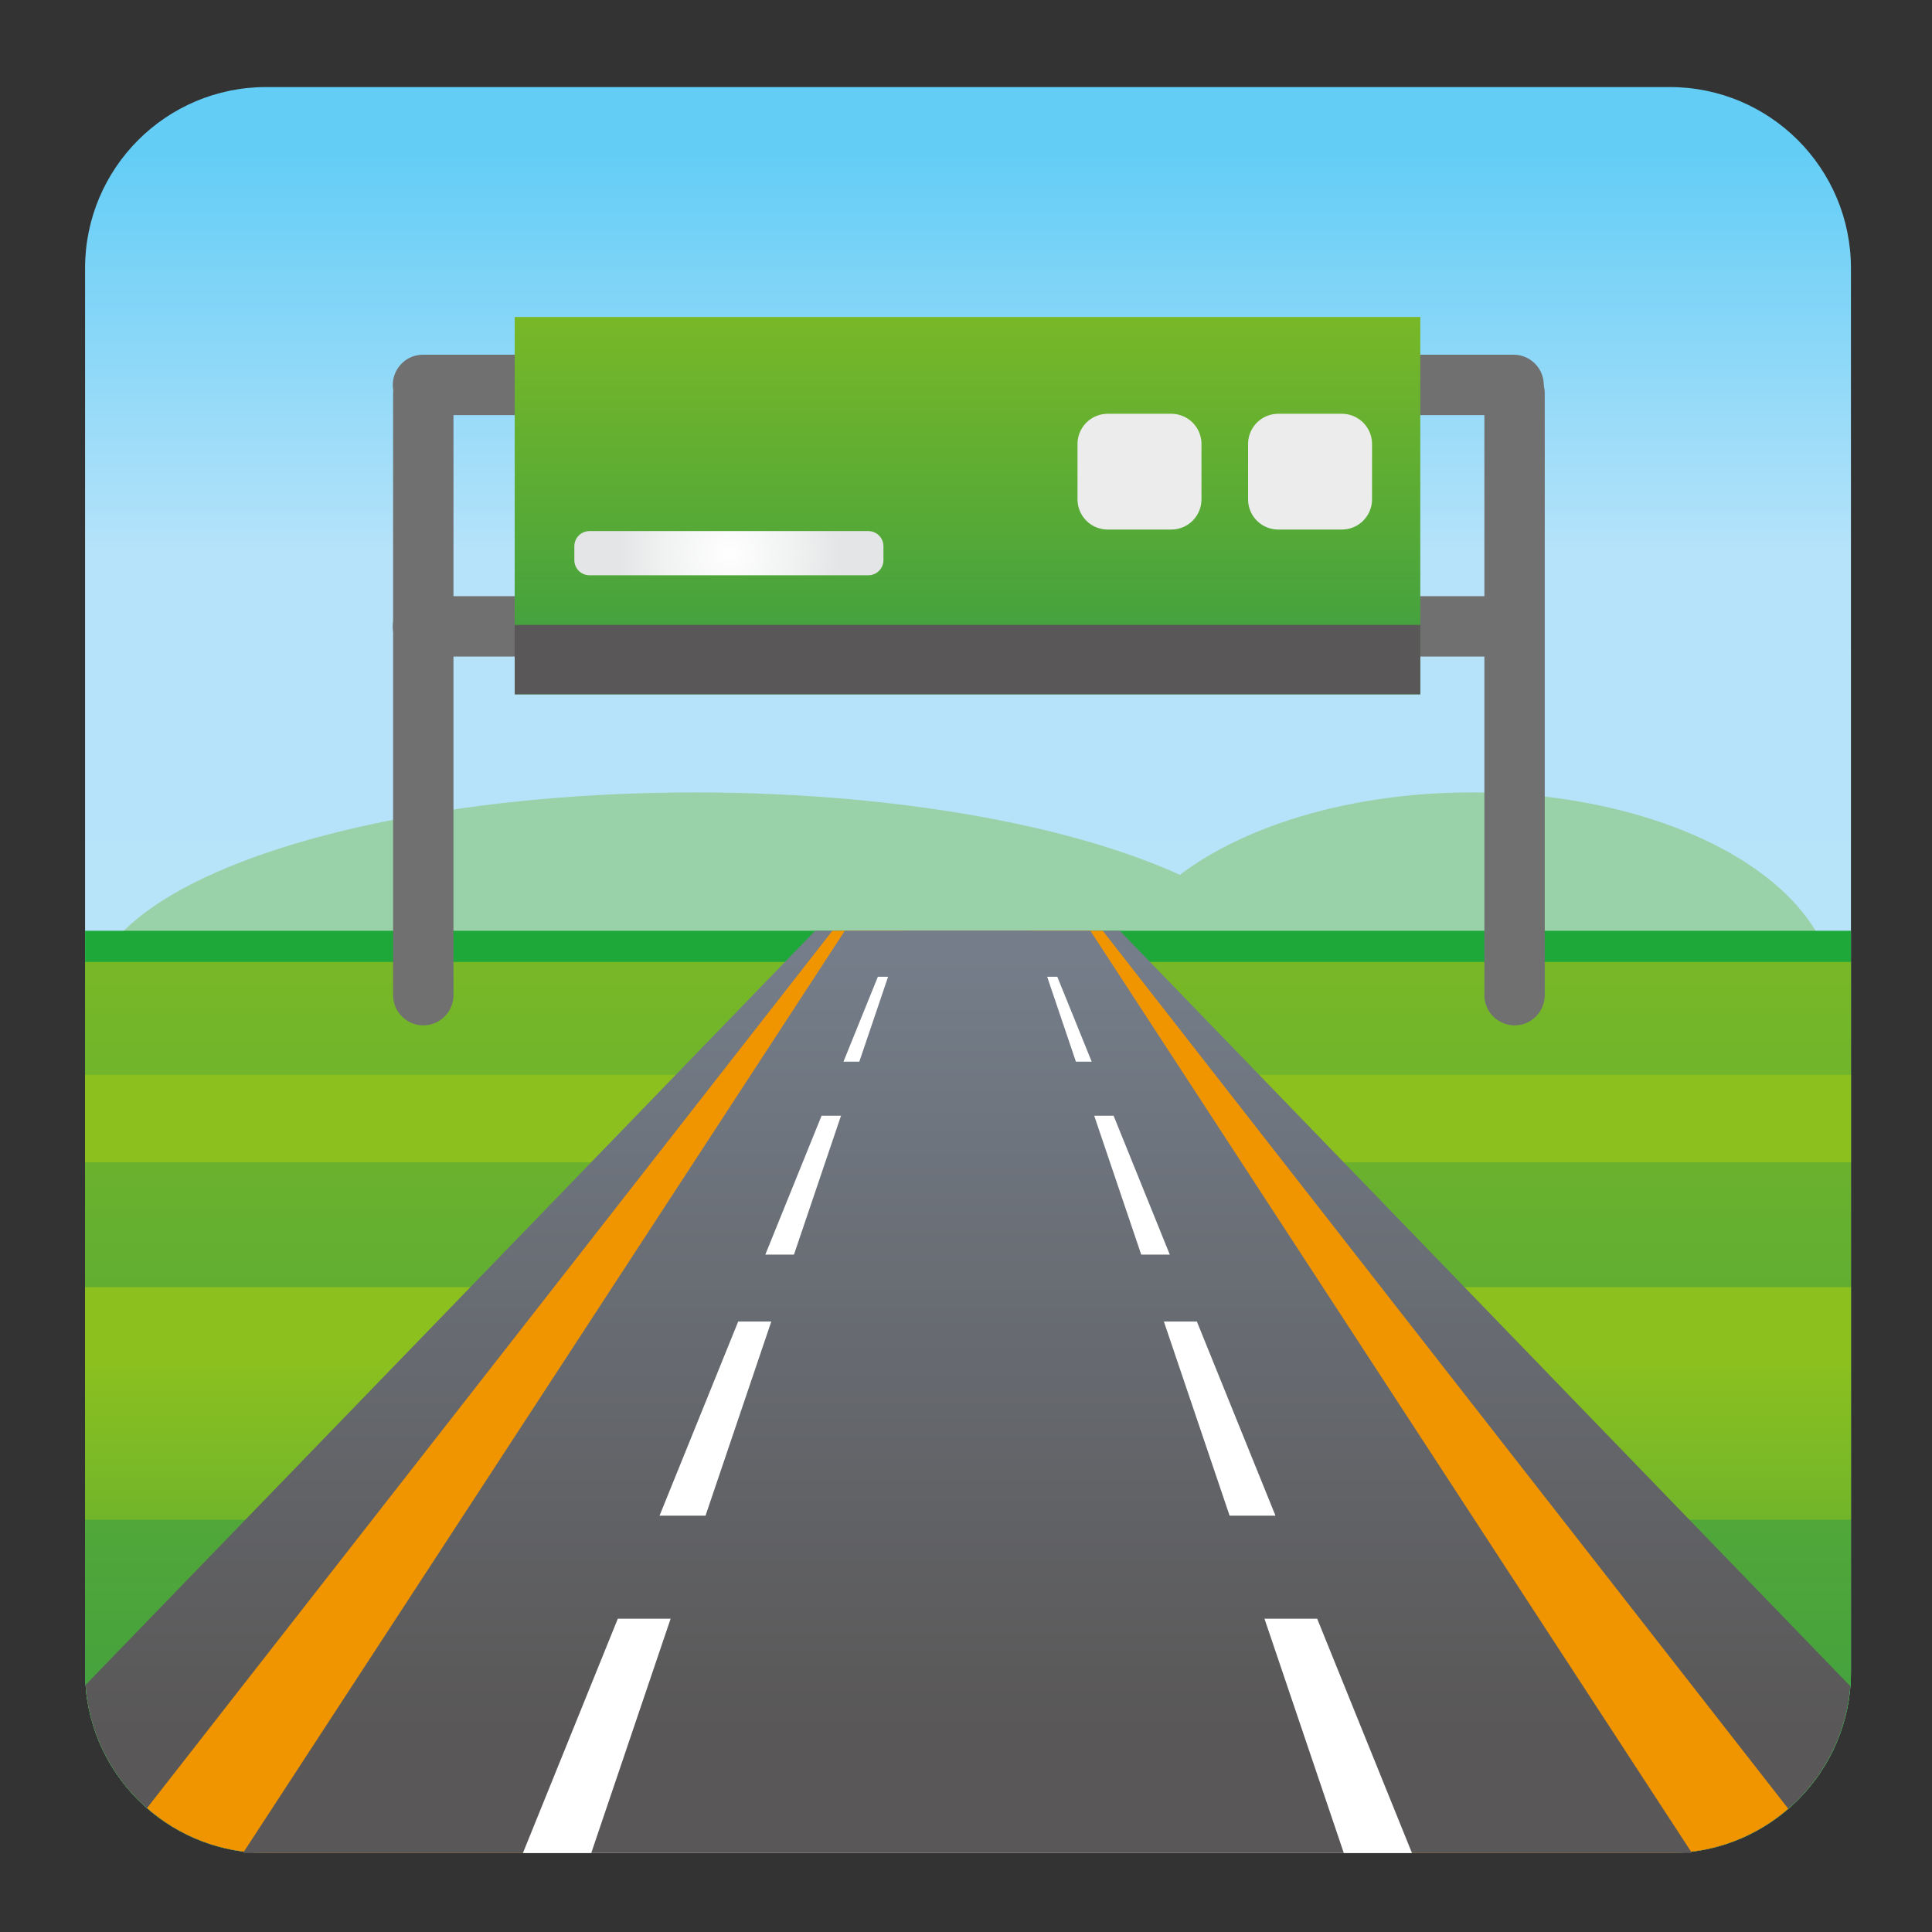 <?xml version="1.0" encoding="utf-8"?>
<!-- Generator: Adobe Illustrator 16.0.0, SVG Export Plug-In . SVG Version: 6.00 Build 0)  -->
<!DOCTYPE svg PUBLIC "-//W3C//DTD SVG 1.1//EN" "http://www.w3.org/Graphics/SVG/1.1/DTD/svg11.dtd">
<svg version="1.1" id="Layer_37" xmlns="http://www.w3.org/2000/svg" xmlns:xlink="http://www.w3.org/1999/xlink" x="0px" y="0px"
	 width="64px" height="64px" viewBox="0 0 64 64" enable-background="new 0 0 64 64" xml:space="preserve">
<rect x="0" y="0" width="64" height="64" fill="#333333" stroke="none"/>
<g>
	<linearGradient id="SVGID_1_" gradientUnits="userSpaceOnUse" x1="32.066" y1="37.25" x2="32.066" y2="4.984">
		<stop  offset="0" style="stop-color:#B9E4FA"/>
		<stop  offset="0.583" style="stop-color:#B6E3FA"/>
		<stop  offset="1" style="stop-color:#63CDF6"/>
	</linearGradient>
	<path fill="url(#SVGID_1_)" d="M55.314,2.884H8.818c-3.313,0-6,2.687-6,6v46.499c0,3.313,2.687,6,6,6h46.497c3.313,0,6-2.687,6-6
		V8.884C61.314,5.571,58.628,2.884,55.314,2.884z"/>
	<ellipse fill="#99D2A8" cx="23.029" cy="33" rx="19.985" ry="6.75"/>
	<ellipse fill="#99D2A8" cx="48.75" cy="33" rx="12.031" ry="6.75"/>
	<path fill="#1EA839" d="M2.818,30.833v24.549c0,3.313,2.687,6,6,6h46.497c3.313,0,6-2.687,6-6V30.833H2.818z"/>
	<linearGradient id="SVGID_2_" gradientUnits="userSpaceOnUse" x1="32.066" y1="22.858" x2="32.066" y2="57.241">
		<stop  offset="0" style="stop-color:#8BC01F"/>
		<stop  offset="1" style="stop-color:#43A13F"/>
	</linearGradient>
	<path fill="url(#SVGID_2_)" d="M2.818,55.383c0,3.313,2.687,6,6,6h46.497c3.313,0,6-2.687,6-6V31.866H2.818V55.383z"/>
	<linearGradient id="SVGID_3_" gradientUnits="userSpaceOnUse" x1="32.066" y1="45.167" x2="32.066" y2="59.858">
		<stop  offset="0" style="stop-color:#8BC01F"/>
		<stop  offset="1" style="stop-color:#43A13F"/>
	</linearGradient>
	<rect x="2.818" y="42.638" fill="url(#SVGID_3_)" width="58.497" height="7.706"/>
	<rect x="2.818" y="35.602" fill="#8BC01F" width="58.497" height="2.902"/>
	<linearGradient id="SVGID_4_" gradientUnits="userSpaceOnUse" x1="32.065" y1="31.75" x2="32.065" y2="57.505">
		<stop  offset="0" style="stop-color:#747D89"/>
		<stop  offset="1" style="stop-color:#595757"/>
	</linearGradient>
	<path fill="url(#SVGID_4_)" d="M56.116,61.323c0.127-0.018,0.254-0.033,0.378-0.058c0.083-0.017,0.163-0.04,0.245-0.061
		c0.105-0.025,0.212-0.05,0.315-0.081c0.088-0.026,0.174-0.06,0.26-0.09c0.093-0.033,0.187-0.064,0.277-0.102
		c0.091-0.038,0.18-0.081,0.269-0.123c0.081-0.038,0.162-0.074,0.241-0.116c0.093-0.049,0.184-0.104,0.274-0.157
		c0.068-0.041,0.139-0.081,0.205-0.125c0.095-0.062,0.186-0.127,0.276-0.194c0.058-0.042,0.116-0.084,0.173-0.129
		c0.094-0.074,0.184-0.152,0.272-0.231c0.048-0.043,0.096-0.085,0.142-0.129c0.092-0.088,0.181-0.179,0.267-0.271
		c0.037-0.041,0.075-0.082,0.112-0.124c0.088-0.101,0.173-0.204,0.254-0.311c0.029-0.038,0.058-0.076,0.087-0.115
		c0.082-0.114,0.161-0.231,0.236-0.351c0.021-0.035,0.043-0.07,0.063-0.105c0.076-0.127,0.147-0.257,0.214-0.39
		c0.016-0.03,0.029-0.061,0.044-0.092c0.067-0.14,0.13-0.282,0.187-0.428c0.01-0.025,0.019-0.052,0.028-0.078
		c0.056-0.152,0.107-0.307,0.151-0.464c0.006-0.021,0.011-0.041,0.016-0.062c0.044-0.165,0.083-0.331,0.112-0.501
		c0.003-0.014,0.005-0.028,0.007-0.042c0.03-0.177,0.054-0.355,0.067-0.536c0.001-0.002,0.001-0.004,0.001-0.005l-24.193-25.02
		H27.003L2.839,55.811c0,0.001,0,0.001,0,0.002c0.013,0.189,0.036,0.377,0.066,0.562c0.001,0.006,0.002,0.013,0.003,0.019
		c0.031,0.18,0.07,0.357,0.116,0.531c0.002,0.011,0.005,0.021,0.008,0.032c0.045,0.169,0.099,0.335,0.159,0.498
		c0.006,0.016,0.012,0.031,0.018,0.047c0.059,0.157,0.125,0.31,0.196,0.46c0.01,0.021,0.021,0.043,0.031,0.064
		c0.07,0.143,0.146,0.282,0.228,0.419c0.016,0.026,0.032,0.053,0.048,0.079c0.079,0.129,0.163,0.255,0.251,0.377
		c0.023,0.031,0.047,0.063,0.071,0.095c0.086,0.114,0.176,0.226,0.27,0.333c0.032,0.036,0.064,0.07,0.097,0.106
		c0.091,0.099,0.185,0.195,0.282,0.289c0.042,0.039,0.084,0.077,0.127,0.115c0.093,0.084,0.188,0.167,0.287,0.245
		c0.052,0.042,0.107,0.081,0.161,0.121c0.094,0.069,0.189,0.139,0.288,0.203c0.064,0.042,0.131,0.08,0.197,0.12
		c0.094,0.056,0.187,0.112,0.284,0.163c0.076,0.04,0.154,0.075,0.232,0.112c0.092,0.044,0.183,0.089,0.278,0.128
		c0.089,0.036,0.181,0.066,0.271,0.099c0.088,0.032,0.175,0.065,0.266,0.093c0.103,0.031,0.208,0.055,0.313,0.081
		c0.083,0.021,0.165,0.044,0.249,0.061c0.124,0.025,0.251,0.041,0.377,0.058c0.068,0.01,0.135,0.023,0.204,0.03
		c0.198,0.02,0.398,0.03,0.601,0.03h46.497c0.202,0,0.402-0.011,0.599-0.03C55.982,61.346,56.049,61.332,56.116,61.323z"/>
	<path fill="#F09400" d="M36.531,30.833h-8.958L4.871,59.894c1.056,0.925,2.434,1.489,3.947,1.489h46.497
		c1.502,0,2.871-0.556,3.923-1.467L36.531,30.833z"/>
	<linearGradient id="SVGID_5_" gradientUnits="userSpaceOnUse" x1="32.048" y1="31.75" x2="32.048" y2="57.505">
		<stop  offset="0" style="stop-color:#747D89"/>
		<stop  offset="1" style="stop-color:#595757"/>
	</linearGradient>
	<polygon fill="url(#SVGID_5_)" points="56.047,61.383 36.119,30.833 27.987,30.833 8.051,61.383 	"/>
	<g>
		<polygon fill="#FFFFFF" points="20.466,53.621 17.322,61.385 46.774,61.385 43.633,53.621 		"/>
		<g>
			<g>
				<g>
					<polygon fill="#FFFFFF" points="29.08,32.357 27.941,35.169 36.164,35.169 35.025,32.357 					"/>
				</g>
				<polygon fill="#FFFFFF" points="27.216,36.959 25.352,41.561 38.751,41.561 36.889,36.959 				"/>
			</g>
			<polygon fill="#FFFFFF" points="24.454,43.777 21.848,50.209 42.252,50.209 39.648,43.777 			"/>
		</g>
	</g>
	<linearGradient id="SVGID_6_" gradientUnits="userSpaceOnUse" x1="32.05" y1="31.75" x2="32.05" y2="57.505">
		<stop  offset="0" style="stop-color:#747D89"/>
		<stop  offset="1" style="stop-color:#595757"/>
	</linearGradient>
	<polygon fill="url(#SVGID_6_)" points="19.586,61.383 44.515,61.383 34.173,30.833 29.935,30.833 	"/>
	
		<line fill="none" stroke="#717071" stroke-width="2" stroke-linecap="round" stroke-linejoin="round" stroke-miterlimit="10" x1="14.012" y1="12.75" x2="50.139" y2="12.75"/>
	
		<line fill="none" stroke="#717071" stroke-width="2" stroke-linecap="round" stroke-linejoin="round" stroke-miterlimit="10" x1="50.172" y1="13.035" x2="50.172" y2="32.966"/>
	
		<line fill="none" stroke="#717071" stroke-width="2" stroke-linecap="round" stroke-linejoin="round" stroke-miterlimit="10" x1="14.022" y1="13.035" x2="14.022" y2="32.966"/>
	
		<line fill="none" stroke="#717071" stroke-width="2" stroke-linecap="round" stroke-linejoin="round" stroke-miterlimit="10" x1="14.012" y1="20.75" x2="50.139" y2="20.75"/>
	<linearGradient id="SVGID_7_" gradientUnits="userSpaceOnUse" x1="32.049" y1="6.685" x2="32.049" y2="21.246">
		<stop  offset="0" style="stop-color:#8BC01F"/>
		<stop  offset="1" style="stop-color:#43A13F"/>
	</linearGradient>
	<rect x="17.05" y="10.5" fill="url(#SVGID_7_)" width="29.999" height="12.5"/>
	
		<radialGradient id="SVGID_8_" cx="23.425" cy="17.311" r="1.675" gradientTransform="matrix(2.587 0 0 0.149 -36.447 15.751)" gradientUnits="userSpaceOnUse">
		<stop  offset="2.416600e-004" style="stop-color:#FFFFFF"/>
		<stop  offset="0.606" style="stop-color:#F0F1F1"/>
		<stop  offset="1" style="stop-color:#E4E5E6"/>
	</radialGradient>
	<radialGradient id="SVGID_9_" cx="24.145" cy="18.325" r="3.657" gradientUnits="userSpaceOnUse">
		<stop  offset="2.416600e-004" style="stop-color:#FFFFFF"/>
		<stop  offset="0.606" style="stop-color:#F0F1F1"/>
		<stop  offset="1" style="stop-color:#E4E5E6"/>
	</radialGradient>
	
		<rect x="19.526" y="18.093" fill="url(#SVGID_8_)" stroke="url(#SVGID_9_)" stroke-linecap="round" stroke-linejoin="round" stroke-miterlimit="10" width="9.239" height="0.463"/>
	
		<rect x="42.344" y="14.707" fill="#ECECED" stroke="#ECECED" stroke-width="2" stroke-linecap="round" stroke-linejoin="round" stroke-miterlimit="10" width="2.106" height="1.835"/>
	
		<rect x="36.694" y="14.707" fill="#ECECED" stroke="#ECECED" stroke-width="2" stroke-linecap="round" stroke-linejoin="round" stroke-miterlimit="10" width="2.106" height="1.835"/>
	<rect x="17.05" y="20.701" fill="#595757" width="29.999" height="2.299"/>
</g>
</svg>
